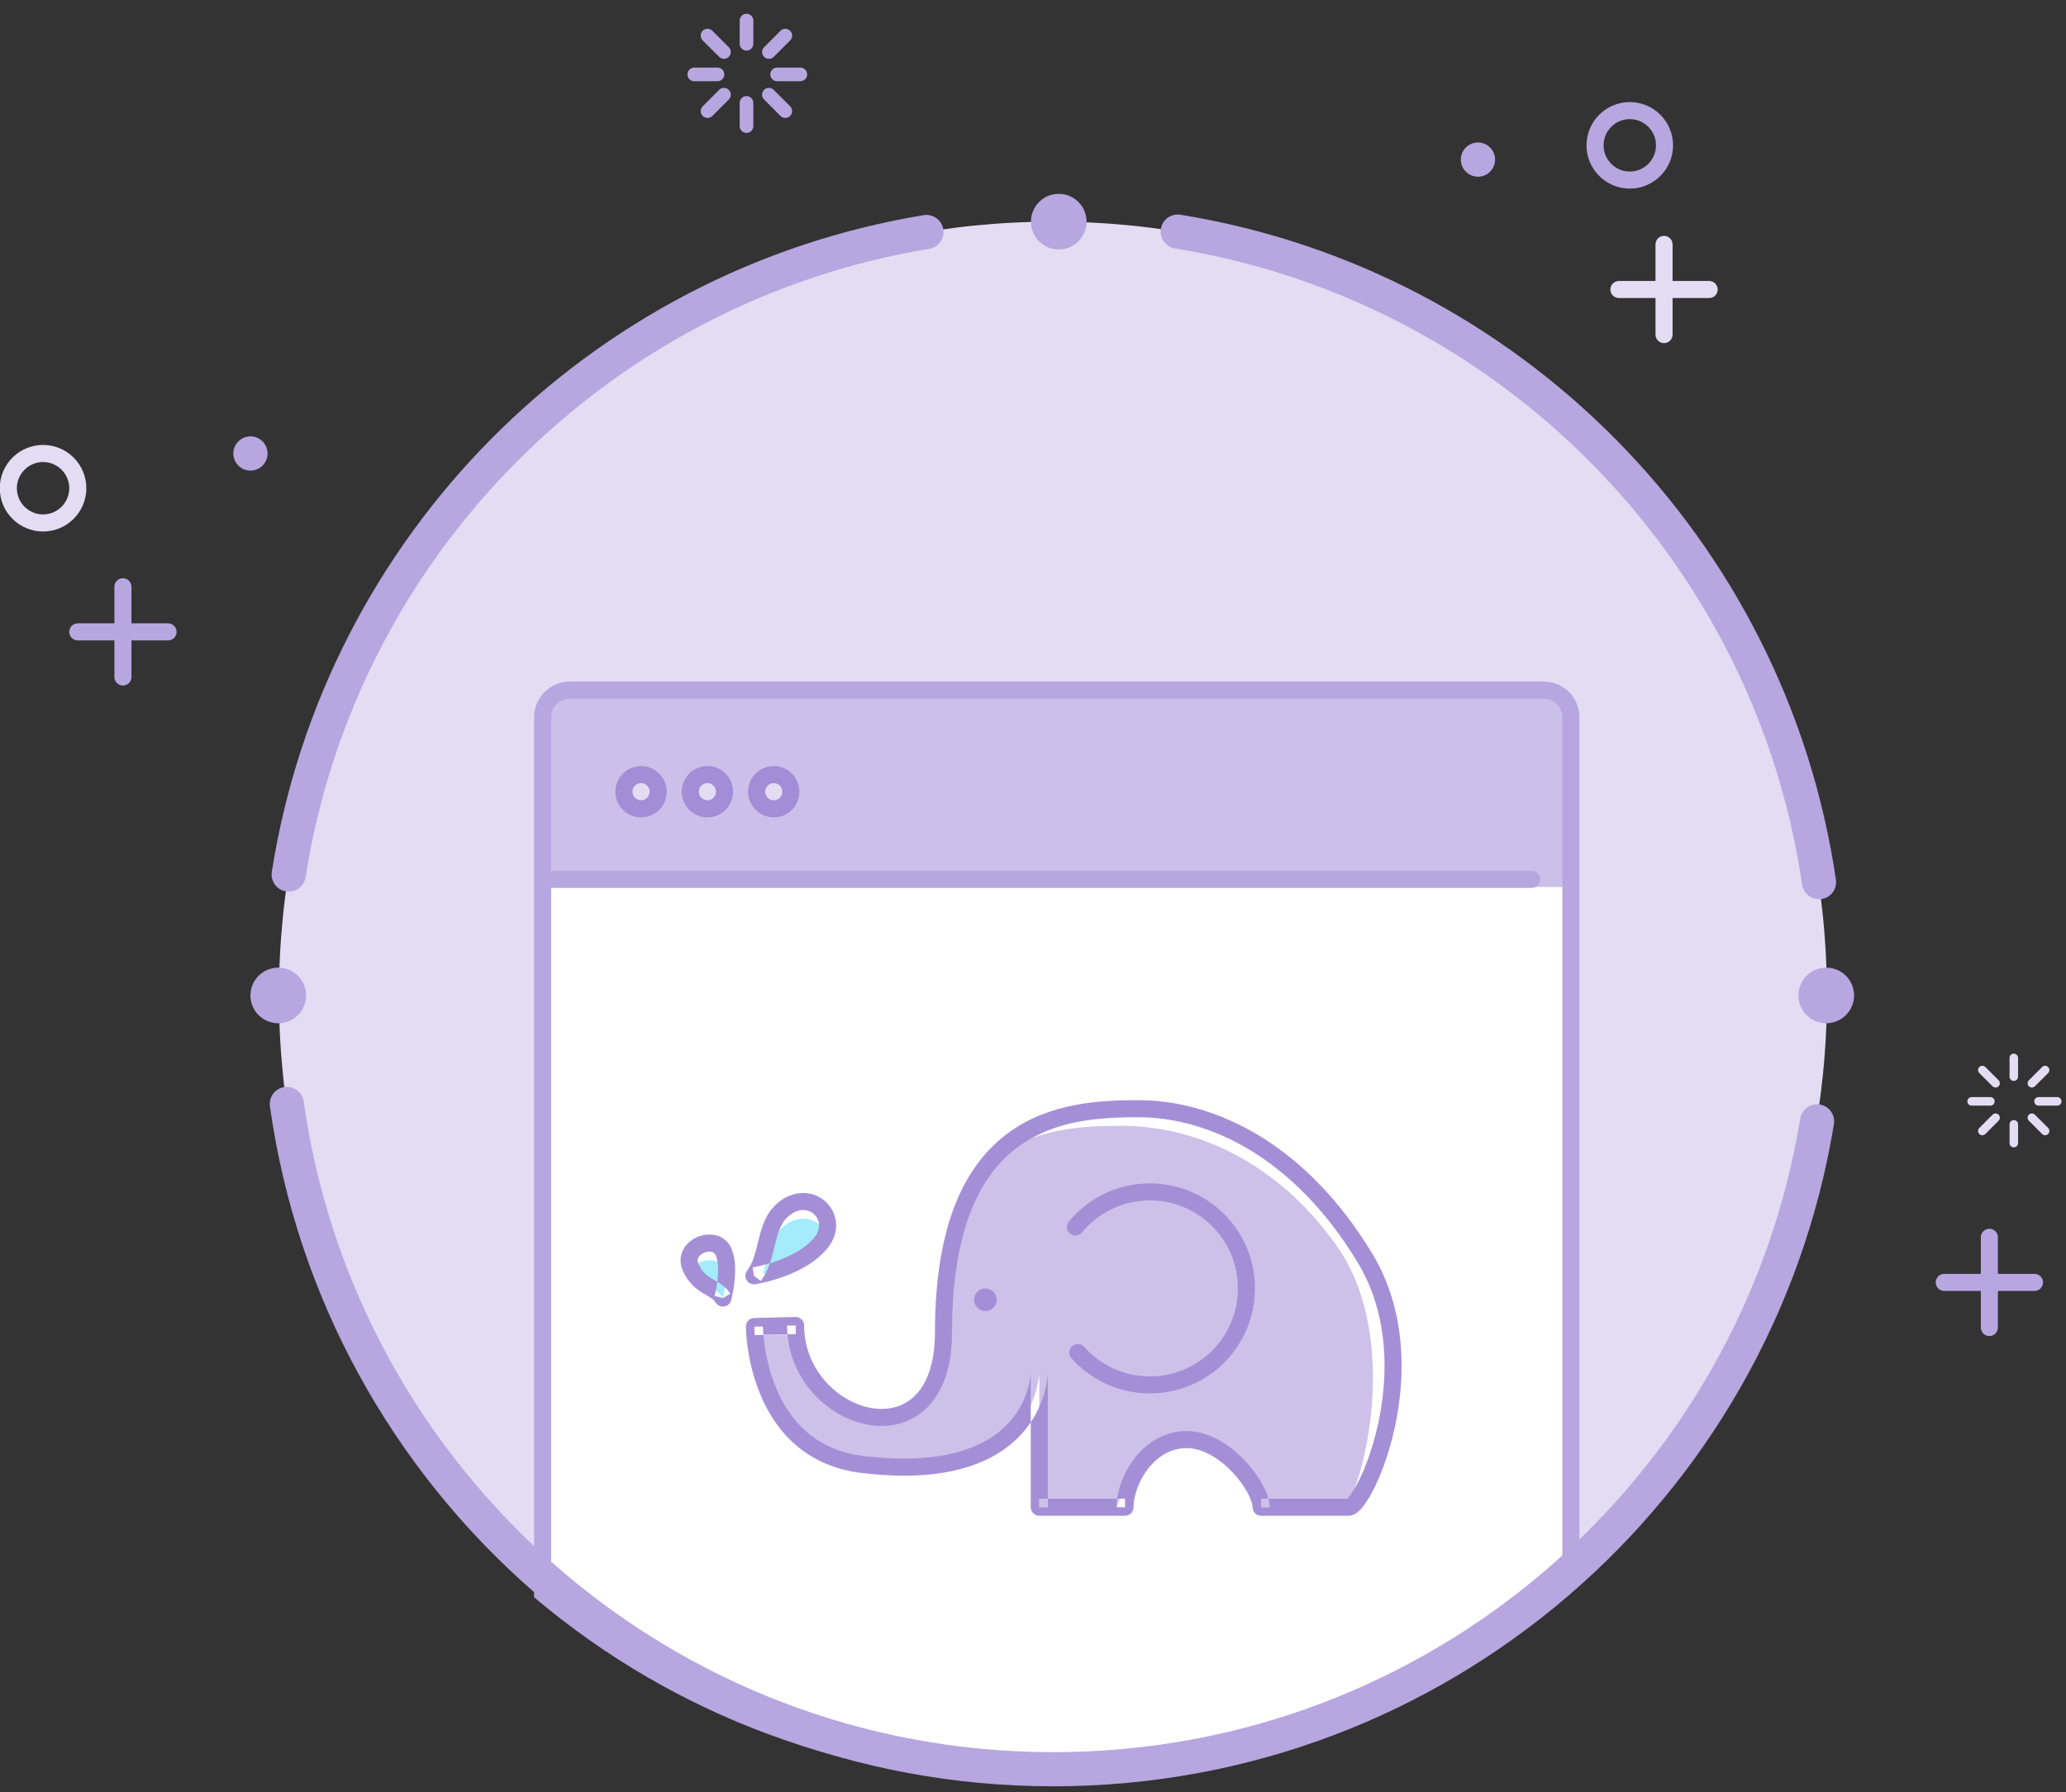 <?xml version="1.0" encoding="UTF-8" standalone="no"?>
<svg width="121px" height="105px" viewBox="0 0 121 105" version="1.1" xmlns="http://www.w3.org/2000/svg" xmlns:xlink="http://www.w3.org/1999/xlink" xmlns:sketch="http://www.bohemiancoding.com/sketch/ns">
    <rect x="0" y="0" width="121" height="105" fill="#333333" stroke="none"/>
    <!-- Generator: Sketch 3.3.3 (12081) - http://www.bohemiancoding.com/sketch -->
    <title>lesson-list--php-study</title>
    <desc>Created with Sketch.</desc>
    <defs></defs>
    <g id="Page-1" stroke="none" stroke-width="1" fill="none" fill-rule="evenodd" sketch:type="MSPage">
        <g id="lesson-list" sketch:type="MSLayerGroup" transform="translate(-31, -685)">
            <g id="lesson-list--php-study" transform="translate(30, 685)" sketch:type="MSShapeGroup">
                <path d="M107.998,58.315 C107.998,83.351 87.703,103.646 62.667,103.646 C37.632,103.646 17.337,83.351 17.337,58.315 C17.337,33.28 37.632,12.984 62.667,12.984 C87.703,12.984 107.998,33.28 107.998,58.315" id="Fill-1" fill="#E3DCF3"></path>
                <path d="M88.564,9.349 C88.564,9.903 88.115,10.352 87.561,10.352 C87.007,10.352 86.558,9.903 86.558,9.349 C86.558,8.796 87.007,8.347 87.561,8.347 C88.115,8.347 88.564,8.796 88.564,9.349" id="Fill-2" fill="#B7A6DF"></path>
                <path d="M16.671,26.567 C16.671,27.12 16.222,27.569 15.668,27.569 C15.114,27.569 14.665,27.12 14.665,26.567 C14.665,26.013 15.114,25.564 15.668,25.564 C16.222,25.564 16.671,26.013 16.671,26.567" id="Fill-3" fill="#B7A6DF"></path>
                <path d="M64.637,12.984 C64.637,13.884 63.908,14.613 63.008,14.613 C62.109,14.613 61.379,13.884 61.379,12.984 C61.379,12.085 62.109,11.355 63.008,11.355 C63.908,11.355 64.637,12.085 64.637,12.984" id="Fill-4" fill="#B7A6DF"></path>
                <path d="M18.926,58.315 C18.926,59.215 18.197,59.944 17.297,59.944 C16.397,59.944 15.668,59.215 15.668,58.315 C15.668,57.415 16.397,56.686 17.297,56.686 C18.197,56.686 18.926,57.415 18.926,58.315" id="Fill-5" fill="#B7A6DF"></path>
                <path d="M109.588,58.315 C109.588,59.215 108.858,59.944 107.959,59.944 C107.059,59.944 106.33,59.215 106.33,58.315 C106.33,57.415 107.059,56.686 107.959,56.686 C108.858,56.686 109.588,57.415 109.588,58.315" id="Fill-6" fill="#B7A6DF"></path>
                <path d="M5.557,37.517 L10.843,37.517 C11.119,37.517 11.343,37.293 11.343,37.017 C11.343,36.741 11.119,36.517 10.843,36.517 L5.557,36.517 C5.28,36.517 5.057,36.741 5.057,37.017 C5.057,37.293 5.28,37.517 5.557,37.517" id="Fill-7" fill="#B7A6DF"></path>
                <path d="M8.7,39.66 L8.7,34.374 C8.7,34.098 8.476,33.874 8.2,33.874 C7.924,33.874 7.7,34.098 7.7,34.374 L7.7,39.66 C7.7,39.936 7.924,40.16 8.2,40.16 C8.476,40.16 8.7,39.936 8.7,39.66" id="Fill-8" fill="#B7A6DF"></path>
                <path d="M114.87,75.626 L120.156,75.626 C120.432,75.626 120.656,75.402 120.656,75.126 C120.656,74.85 120.432,74.626 120.156,74.626 L114.87,74.626 C114.594,74.626 114.37,74.85 114.37,75.126 C114.37,75.402 114.594,75.626 114.87,75.626" id="Fill-9" fill="#B7A6DF"></path>
                <path d="M118.013,77.769 L118.013,72.483 C118.013,72.207 117.789,71.983 117.513,71.983 C117.236,71.983 117.013,72.207 117.013,72.483 L117.013,77.769 C117.013,78.045 117.236,78.269 117.513,78.269 C117.789,78.269 118.013,78.045 118.013,77.769" id="Fill-10" fill="#B7A6DF"></path>
                <path d="M44.321,1.207 L44.321,2.567 C44.321,2.787 44.5,2.966 44.721,2.966 C44.942,2.966 45.121,2.787 45.121,2.567 L45.121,1.207 C45.121,0.986 44.942,0.807 44.721,0.807 C44.5,0.807 44.321,0.986 44.321,1.207" id="Fill-11" fill="#B7A6DF"></path>
                <path d="M44.321,6.028 L44.321,7.388 C44.321,7.609 44.5,7.788 44.721,7.788 C44.942,7.788 45.121,7.609 45.121,7.388 L45.121,6.028 C45.121,5.807 44.942,5.628 44.721,5.628 C44.5,5.628 44.321,5.807 44.321,6.028" id="Fill-12" fill="#B7A6DF"></path>
                <path d="M47.874,3.959 L46.514,3.959 C46.293,3.959 46.114,4.138 46.114,4.359 C46.114,4.58 46.293,4.759 46.514,4.759 L47.874,4.759 C48.095,4.759 48.274,4.58 48.274,4.359 C48.274,4.138 48.095,3.959 47.874,3.959" id="Fill-13" fill="#B7A6DF"></path>
                <path d="M43.021,3.959 L41.661,3.959 C41.44,3.959 41.261,4.138 41.261,4.359 C41.261,4.58 41.44,4.759 41.661,4.759 L43.021,4.759 C43.242,4.759 43.421,4.58 43.421,4.359 C43.421,4.138 43.242,3.959 43.021,3.959" id="Fill-14" fill="#B7A6DF"></path>
                <path d="M46.712,1.803 L45.75,2.764 C45.594,2.921 45.594,3.174 45.75,3.33 C45.906,3.486 46.16,3.486 46.316,3.33 L47.277,2.369 C47.434,2.212 47.434,1.959 47.277,1.803 C47.121,1.647 46.868,1.647 46.712,1.803" id="Fill-15" fill="#B7A6DF"></path>
                <path d="M47.277,6.226 L46.316,5.265 C46.16,5.108 45.906,5.108 45.75,5.265 C45.594,5.421 45.594,5.674 45.75,5.83 L46.712,6.792 C46.868,6.948 47.121,6.948 47.277,6.792 C47.434,6.636 47.434,6.382 47.277,6.226" id="Fill-16" fill="#B7A6DF"></path>
                <path d="M42.155,2.369 L43.117,3.33 C43.273,3.486 43.526,3.486 43.683,3.33 C43.839,3.174 43.839,2.921 43.683,2.764 L42.721,1.803 C42.565,1.647 42.311,1.647 42.155,1.803 C41.999,1.959 41.999,2.212 42.155,2.369" id="Fill-17" fill="#B7A6DF"></path>
                <path d="M42.721,6.792 L43.683,5.83 C43.839,5.674 43.839,5.421 43.683,5.265 C43.526,5.108 43.273,5.108 43.117,5.265 L42.155,6.226 C41.999,6.382 41.999,6.636 42.155,6.792 C42.311,6.948 42.565,6.948 42.721,6.792" id="Fill-18" fill="#B7A6DF"></path>
                <path d="M98.487,8.515 L97.987,8.515 C97.986,9.362 97.3,10.048 96.452,10.05 C95.605,10.048 94.919,9.362 94.918,8.515 C94.919,7.667 95.605,6.981 96.452,6.98 C97.3,6.981 97.986,7.667 97.987,8.515 L98.987,8.515 C98.987,7.115 97.852,5.98 96.452,5.98 C95.052,5.98 93.918,7.115 93.918,8.515 C93.918,9.915 95.052,11.049 96.452,11.049 C97.852,11.049 98.987,9.915 98.987,8.515 L98.487,8.515" id="Fill-19" fill="#B7A6DF"></path>
                <path d="M95.815,17.46 L101.101,17.46 C101.377,17.46 101.601,17.236 101.601,16.96 C101.601,16.683 101.377,16.46 101.101,16.46 L95.815,16.46 C95.539,16.46 95.315,16.683 95.315,16.96 C95.315,17.236 95.539,17.46 95.815,17.46" id="Fill-20" fill="#E3DCF3"></path>
                <path d="M98.958,19.603 L98.958,14.317 C98.958,14.04 98.734,13.817 98.458,13.817 C98.182,13.817 97.958,14.04 97.958,14.317 L97.958,19.603 C97.958,19.879 98.182,20.102 98.458,20.102 C98.734,20.102 98.958,19.879 98.958,19.603" id="Fill-21" fill="#E3DCF3"></path>
                <path d="M118.693,61.975 L118.693,63.073 C118.693,63.211 118.804,63.323 118.943,63.323 C119.081,63.323 119.193,63.211 119.193,63.073 L119.193,61.975 C119.193,61.837 119.081,61.725 118.943,61.725 C118.804,61.725 118.693,61.837 118.693,61.975" id="Fill-22" fill="#E3DCF3"></path>
                <path d="M118.693,65.867 L118.693,66.964 C118.693,67.103 118.804,67.214 118.943,67.214 C119.081,67.214 119.193,67.103 119.193,66.964 L119.193,65.867 C119.193,65.728 119.081,65.617 118.943,65.617 C118.804,65.617 118.693,65.728 118.693,65.867" id="Fill-23" fill="#E3DCF3"></path>
                <path d="M121.487,64.27 L120.39,64.27 C120.251,64.27 120.14,64.381 120.14,64.52 C120.14,64.658 120.251,64.77 120.39,64.77 L121.487,64.77 C121.625,64.77 121.737,64.658 121.737,64.52 C121.737,64.381 121.625,64.27 121.487,64.27" id="Fill-24" fill="#E3DCF3"></path>
                <path d="M117.571,64.27 L116.473,64.27 C116.335,64.27 116.223,64.381 116.223,64.52 C116.223,64.658 116.335,64.77 116.473,64.77 L117.571,64.77 C117.709,64.77 117.821,64.658 117.821,64.52 C117.821,64.381 117.709,64.27 117.571,64.27" id="Fill-25" fill="#E3DCF3"></path>
                <path d="M120.601,62.508 L119.825,63.284 C119.727,63.382 119.727,63.54 119.825,63.637 C119.922,63.735 120.081,63.735 120.178,63.637 L120.954,62.861 C121.052,62.764 121.052,62.605 120.954,62.508 C120.857,62.41 120.698,62.41 120.601,62.508" id="Fill-26" fill="#E3DCF3"></path>
                <path d="M120.954,66.078 L120.178,65.302 C120.081,65.204 119.922,65.204 119.825,65.302 C119.727,65.399 119.727,65.558 119.825,65.655 L120.601,66.432 C120.698,66.529 120.857,66.529 120.954,66.432 C121.052,66.334 121.052,66.176 120.954,66.078" id="Fill-27" fill="#E3DCF3"></path>
                <path d="M116.923,62.861 L117.699,63.637 C117.797,63.735 117.955,63.735 118.053,63.637 C118.15,63.54 118.15,63.382 118.053,63.284 L117.277,62.508 C117.179,62.41 117.021,62.41 116.923,62.508 C116.826,62.605 116.826,62.764 116.923,62.861" id="Fill-28" fill="#E3DCF3"></path>
                <path d="M117.277,66.432 L118.053,65.655 C118.15,65.558 118.15,65.399 118.053,65.302 C117.955,65.204 117.797,65.204 117.699,65.302 L116.923,66.078 C116.826,66.176 116.826,66.334 116.923,66.432 C117.021,66.529 117.179,66.529 117.277,66.432" id="Fill-29" fill="#E3DCF3"></path>
                <path d="M5.557,28.601 L5.057,28.601 C5.055,29.449 4.369,30.135 3.522,30.136 C2.674,30.135 1.989,29.449 1.987,28.601 C1.989,27.754 2.674,27.068 3.522,27.066 C4.369,27.068 5.055,27.754 5.057,28.601 L6.057,28.601 C6.056,27.201 4.922,26.067 3.522,26.066 C2.122,26.067 0.987,27.201 0.987,28.601 C0.987,30.001 2.122,31.136 3.522,31.136 C4.922,31.136 6.056,30.001 6.057,28.601 L5.557,28.601" id="Fill-30" fill="#E3DCF3"></path>
                <path d="M91.407,40.427 L34.376,40.427 C33.495,40.427 32.779,41.143 32.779,42.023 L32.779,93.337 C40.655,99.943 50.805,103.926 61.889,103.926 C73.94,103.926 84.884,99.214 93.004,91.544 L93.004,42.023 C93.004,41.143 92.288,40.427 91.407,40.427" id="Fill-31" fill="#FFFFFF"></path>
                <path d="M33.441,40.73 L32.779,40.73 L32.779,42.023 C32.779,41.492 33.04,41.02 33.441,40.73 M93.004,40.73 L92.343,40.73 C92.743,41.02 93.004,41.492 93.004,42.023 L93.004,51.958 L93.004,40.73" id="Fill-32" fill="#C9BCE8"></path>
                <path d="M92.343,40.73 L33.441,40.73 C33.04,41.02 32.779,41.492 32.779,42.023 L32.779,51.958 L93.004,51.958 L93.004,42.023 C93.004,41.492 92.743,41.02 92.343,40.73" id="Fill-33" fill="#CCBFE9"></path>
                <path d="M91.407,40.427 L91.407,39.927 L34.376,39.927 C33.218,39.928 32.28,40.866 32.28,42.023 L32.28,93.571 L32.458,93.72 C40.419,100.398 50.684,104.426 61.889,104.426 C74.071,104.426 85.14,99.662 93.347,91.908 L93.504,91.76 L93.504,42.023 C93.503,40.866 92.565,39.927 91.407,39.927 L91.407,40.927 C92.011,40.928 92.503,41.42 92.504,42.023 L92.504,91.544 L93.004,91.544 L92.66,91.181 C84.629,98.767 73.808,103.426 61.889,103.426 C50.926,103.426 40.891,99.487 33.101,92.954 L32.78,93.337 L33.279,93.337 L33.279,42.023 C33.281,41.42 33.773,40.928 34.376,40.927 L91.407,40.927 L91.407,40.427" id="Fill-34" fill="#B7A6DF"></path>
                <path d="M33.421,52.016 L90.707,52.016 C90.983,52.016 91.207,51.792 91.207,51.516 C91.207,51.24 90.983,51.016 90.707,51.016 L33.421,51.016 C33.144,51.016 32.921,51.24 32.921,51.516 C32.921,51.792 33.144,52.016 33.421,52.016" id="Fill-35" fill="#B7A6DF"></path>
                <path d="M39.547,46.38 C39.547,46.934 39.098,47.383 38.545,47.383 C37.991,47.383 37.542,46.934 37.542,46.38 C37.542,45.827 37.991,45.377 38.545,45.377 C39.098,45.377 39.547,45.827 39.547,46.38" id="Fill-36" fill="#E3DCF3"></path>
                <path d="M39.547,46.38 L39.047,46.38 C39.047,46.658 38.822,46.882 38.545,46.883 C38.267,46.882 38.042,46.658 38.042,46.38 C38.042,46.103 38.267,45.878 38.545,45.877 C38.822,45.878 39.047,46.103 39.047,46.38 L40.047,46.38 C40.047,45.55 39.375,44.878 38.545,44.877 C37.714,44.878 37.042,45.55 37.042,46.38 C37.042,47.211 37.714,47.883 38.545,47.883 C39.375,47.883 40.047,47.21 40.047,46.38 L39.547,46.38" id="Fill-37" fill="#A38DD6"></path>
                <path d="M43.434,46.38 C43.434,46.934 42.984,47.383 42.431,47.383 C41.877,47.383 41.428,46.934 41.428,46.38 C41.428,45.827 41.877,45.377 42.431,45.377 C42.984,45.377 43.434,45.827 43.434,46.38" id="Fill-38" fill="#E3DCF3"></path>
                <path d="M43.434,46.38 L42.934,46.38 C42.933,46.658 42.708,46.882 42.431,46.883 C42.153,46.882 41.928,46.658 41.928,46.38 C41.928,46.103 42.153,45.878 42.431,45.877 C42.708,45.878 42.933,46.103 42.934,46.38 L43.933,46.38 C43.933,45.55 43.261,44.878 42.431,44.877 C41.6,44.878 40.928,45.55 40.928,46.38 C40.928,47.211 41.601,47.883 42.431,47.883 C43.261,47.883 43.933,47.211 43.933,46.38 L43.434,46.38" id="Fill-39" fill="#A38DD6"></path>
                <path d="M47.32,46.38 C47.32,46.934 46.871,47.383 46.317,47.383 C45.763,47.383 45.314,46.934 45.314,46.38 C45.314,45.827 45.763,45.377 46.317,45.377 C46.871,45.377 47.32,45.827 47.32,46.38" id="Fill-40" fill="#E3DCF3"></path>
                <path d="M47.32,46.38 L46.82,46.38 C46.819,46.658 46.594,46.882 46.317,46.883 C46.039,46.882 45.814,46.658 45.814,46.38 C45.814,46.103 46.039,45.878 46.317,45.877 C46.594,45.878 46.819,46.103 46.82,46.38 L47.82,46.38 C47.819,45.55 47.147,44.878 46.317,44.877 C45.486,44.878 44.814,45.55 44.814,46.38 C44.814,47.21 45.487,47.883 46.317,47.883 C47.147,47.883 47.819,47.211 47.82,46.38 L47.32,46.38" id="Fill-41" fill="#A38DD6"></path>
                <path d="M18.895,51.388 C21.845,32.569 36.649,17.67 55.42,14.577 C55.965,14.487 56.334,13.972 56.244,13.428 C56.154,12.883 55.64,12.514 55.095,12.604 C35.468,15.841 20.008,31.401 16.919,51.078 C16.833,51.623 17.206,52.135 17.752,52.221 C18.297,52.306 18.809,51.933 18.895,51.388" id="Fill-42" fill="#B7A6DF"></path>
                <path d="M106.434,65.531 C102.989,86.579 84.714,102.648 62.687,102.646 C40.315,102.648 21.811,86.069 18.789,64.533 C18.712,63.986 18.207,63.605 17.66,63.682 C17.113,63.759 16.732,64.264 16.809,64.811 C19.969,87.327 39.304,104.644 62.687,104.646 C85.708,104.644 104.806,87.86 108.408,65.854 C108.497,65.309 108.127,64.795 107.582,64.706 C107.037,64.617 106.523,64.986 106.434,65.531" id="Fill-43" fill="#B7A6DF"></path>
                <path d="M69.818,14.555 C88.798,17.621 103.75,32.753 106.546,51.823 C106.626,52.369 107.134,52.747 107.681,52.667 C108.227,52.587 108.605,52.079 108.525,51.532 C105.598,31.593 89.983,15.79 70.137,12.58 C69.591,12.492 69.078,12.862 68.99,13.408 C68.902,13.953 69.272,14.467 69.818,14.555" id="Fill-44" fill="#B7A6DF"></path>
                <path d="M79.304,73.009 C75.808,68.047 71.013,65.951 66.647,65.951 C64.355,65.951 61.331,66.105 58.975,68.066 C57.367,69.981 56.258,73.067 56.258,78.047 C56.258,80.424 55.486,81.848 54.406,82.535 C51.665,83.89 47.621,82.749 47.621,78.158 L45.261,78.23 C45.512,80.242 46.619,85.208 51.535,85.795 C55.772,86.302 58.269,85.478 59.744,84.332 C60.863,82.884 60.868,83.166 60.868,83.166 C61.862,81.77 61.868,80.374 61.868,80.374 L61.868,88.297 L66.429,88.297 C66.69,87.414 66.887,86.473 67.733,85.894 C68.35,85.023 69.287,84.335 70.494,84.335 C72.772,84.335 74.86,87.158 74.86,88.297 L79.851,88.297 C81.184,85.907 82.8,77.972 79.304,73.009" id="Fill-45" fill="#CDC1E9"></path>
                <path d="M61.368,80.373 L61.368,88.297 C61.368,88.431 61.42,88.556 61.514,88.651 C61.609,88.745 61.734,88.797 61.868,88.797 L66.888,88.797 C67.021,88.797 67.147,88.745 67.241,88.651 C67.336,88.556 67.388,88.431 67.388,88.297 C67.383,87.679 67.682,86.76 68.233,86.052 C68.788,85.337 69.544,84.836 70.494,84.835 C71.419,84.826 72.421,85.441 73.169,86.234 C73.542,86.626 73.851,87.055 74.059,87.437 C74.269,87.814 74.366,88.161 74.36,88.297 C74.36,88.431 74.412,88.556 74.506,88.651 C74.601,88.745 74.726,88.797 74.86,88.797 L79.985,88.797 C80.319,88.779 80.473,88.623 80.633,88.478 C80.902,88.209 81.156,87.816 81.427,87.292 C82.226,85.729 83.085,83.017 83.088,80.008 C83.088,77.846 82.637,75.527 81.361,73.423 C77.496,67.036 72.203,64.447 67.647,64.45 C65.447,64.454 62.477,64.576 60.018,66.393 C58.792,67.3 57.715,68.631 56.96,70.522 C56.203,72.415 55.759,74.865 55.758,78.047 C55.758,79.746 55.347,80.869 54.776,81.555 C54.203,82.238 53.463,82.533 52.633,82.538 C51.604,82.54 50.453,82.042 49.577,81.173 C48.7,80.303 48.098,79.087 48.098,77.652 C48.098,77.516 48.044,77.388 47.947,77.294 C47.85,77.199 47.721,77.148 47.585,77.152 L45.172,77.213 C44.9,77.22 44.684,77.441 44.684,77.713 C44.686,77.749 44.682,79.631 45.516,81.66 C45.934,82.673 46.566,83.728 47.531,84.586 C48.494,85.444 49.793,86.092 51.475,86.292 C52.369,86.398 53.19,86.448 53.945,86.448 C58.014,86.458 60.201,84.983 61.281,83.45 C62.363,81.923 62.365,80.43 62.368,80.374 C62.368,80.098 62.145,79.874 61.869,79.873 C61.592,79.873 61.368,80.096 61.368,80.373 L61.368,80.377 C61.367,80.483 61.307,81.77 60.379,82.989 C59.45,84.204 57.67,85.439 53.945,85.448 C53.233,85.448 52.452,85.401 51.594,85.299 C50.101,85.119 49.018,84.567 48.195,83.838 C46.964,82.748 46.323,81.218 46.004,79.948 C45.844,79.314 45.764,78.748 45.724,78.344 C45.704,78.142 45.694,77.981 45.689,77.872 L45.685,77.749 L45.684,77.713 L45.184,77.713 L45.197,78.212 L47.61,78.151 L47.598,77.652 L47.098,77.652 C47.097,79.374 47.827,80.85 48.874,81.884 C49.922,82.918 51.289,83.534 52.633,83.537 C53.71,83.542 54.782,83.117 55.545,82.194 C56.31,81.272 56.759,79.901 56.758,78.047 C56.758,74.957 57.192,72.633 57.888,70.894 C58.938,68.287 60.545,66.972 62.313,66.25 C64.081,65.532 66.026,65.449 67.647,65.45 C71.822,65.454 76.779,67.8 80.506,73.941 C81.665,75.853 82.088,77.982 82.088,80.008 C82.089,82.152 81.611,84.174 81.06,85.64 C80.785,86.372 80.49,86.967 80.242,87.357 C80.119,87.551 80.005,87.694 79.93,87.767 L79.866,87.822 L79.985,88.023 L79.985,87.797 L79.866,87.822 L79.985,88.023 L79.985,87.797 L74.86,87.797 L74.86,88.297 L75.36,88.297 C75.354,87.864 75.189,87.43 74.937,86.959 C74.554,86.258 73.947,85.502 73.187,84.897 C72.429,84.296 71.507,83.838 70.494,83.835 C69.167,83.834 68.119,84.555 67.441,85.442 C66.758,86.335 66.393,87.397 66.388,88.297 L66.888,88.297 L66.888,87.797 L61.868,87.797 L61.868,88.297 L62.368,88.297 L62.368,80.373 C62.368,80.097 62.144,79.873 61.868,79.873 C61.592,79.873 61.368,80.097 61.368,80.373" id="Fill-46" fill="#A48FD7"></path>
                <path d="M64.369,72.2 C65.316,71.053 66.744,70.324 68.347,70.324 C69.771,70.324 71.056,70.9 71.991,71.833 C72.924,72.767 73.5,74.052 73.5,75.477 C73.5,76.902 72.924,78.187 71.991,79.121 C71.056,80.055 69.771,80.63 68.347,80.631 C66.814,80.63 65.441,79.963 64.496,78.902 C64.312,78.695 63.996,78.677 63.79,78.861 C63.583,79.044 63.565,79.36 63.749,79.567 C64.874,80.832 66.519,81.631 68.347,81.63 C71.745,81.63 74.5,78.876 74.5,75.477 C74.5,72.079 71.745,69.324 68.347,69.324 C66.436,69.324 64.725,70.197 63.598,71.564 C63.422,71.777 63.452,72.092 63.665,72.268 C63.878,72.443 64.194,72.413 64.369,72.2" id="Fill-47" fill="#A48FD7"></path>
                <path d="M59.374,76.141 C59.374,76.508 59.077,76.806 58.71,76.806 C58.343,76.806 58.046,76.508 58.046,76.141 C58.046,75.774 58.343,75.477 58.71,75.477 C59.077,75.477 59.374,75.774 59.374,76.141" id="Fill-48" fill="#A48FD7"></path>
                <path d="M49.067,72.821 C49.21,72.648 49.307,72.471 49.373,72.294 C49.037,71.433 47.857,70.964 46.812,71.906 C46.049,72.594 45.981,73.652 45.682,74.632 C46.52,74.432 48.16,73.921 49.067,72.821" id="Fill-49" fill="#A5ECFB"></path>
                <path d="M43.337,76.045 C43.337,76.045 43.466,75.56 43.527,74.959 C43.496,74.701 43.442,74.454 43.334,74.25 C42.978,73.579 41.908,73.762 41.511,74.354 C42.074,75.454 42.94,75.37 43.337,76.045" id="Fill-50" fill="#A5ECFB"></path>
                <path d="M45.155,74.74 L45.555,75.041 C46.084,74.331 46.233,73.535 46.402,72.861 C46.568,72.175 46.745,71.636 47.147,71.277 C47.477,70.982 47.778,70.887 48.036,70.886 C48.56,70.887 48.97,71.305 48.971,71.786 C48.969,71.997 48.898,72.237 48.681,72.503 C48.156,73.147 47.252,73.607 46.475,73.879 C46.087,74.016 45.733,74.108 45.479,74.166 C45.352,74.195 45.25,74.215 45.181,74.228 L45.081,74.245 L45.155,74.74 L45.555,75.041 L45.155,74.74 L45.23,75.234 C45.25,75.231 45.941,75.127 46.808,74.822 C47.673,74.513 48.725,74.014 49.453,73.139 C49.8,72.719 49.972,72.241 49.971,71.786 C49.968,70.733 49.099,69.887 48.036,69.886 C47.513,69.885 46.96,70.097 46.478,70.535 C45.812,71.14 45.604,71.927 45.431,72.622 C45.261,73.329 45.115,73.968 44.756,74.439 C44.633,74.602 44.621,74.821 44.726,74.996 C44.83,75.171 45.028,75.265 45.23,75.234 L45.155,74.74" id="Fill-51" fill="#A48FD7"></path>
                <path d="M43.337,76.045 L43.768,75.792 C43.621,75.541 43.422,75.362 43.235,75.232 C42.95,75.038 42.696,74.927 42.486,74.77 C42.276,74.613 42.09,74.43 41.912,74.052 C41.87,73.959 41.858,73.89 41.858,73.834 C41.859,73.714 41.914,73.607 42.051,73.496 C42.184,73.389 42.39,73.318 42.555,73.321 C42.647,73.321 42.723,73.34 42.775,73.367 L42.892,73.484 C43,73.68 43.06,74.03 43.058,74.401 C43.058,74.77 43.007,75.156 42.955,75.444 C42.929,75.589 42.903,75.709 42.884,75.791 L42.861,75.886 L42.854,75.914 L43.337,76.045 L43.768,75.792 L43.337,76.045 L43.819,76.176 C43.824,76.153 44.056,75.313 44.058,74.401 C44.055,73.941 44.004,73.456 43.776,73.016 C43.65,72.777 43.453,72.591 43.235,72.479 C43.016,72.366 42.782,72.321 42.555,72.321 C42.151,72.323 41.759,72.458 41.436,72.707 C41.116,72.952 40.857,73.351 40.858,73.834 C40.858,74.046 40.908,74.263 41.005,74.472 C41.325,75.18 41.816,75.554 42.198,75.775 C42.389,75.888 42.55,75.973 42.664,76.053 C42.78,76.135 42.848,76.201 42.905,76.298 C43.007,76.471 43.204,76.567 43.403,76.541 C43.602,76.514 43.767,76.369 43.819,76.176 L43.337,76.045" id="Fill-52" fill="#A48FD7"></path>
            </g>
        </g>
    </g>
</svg>